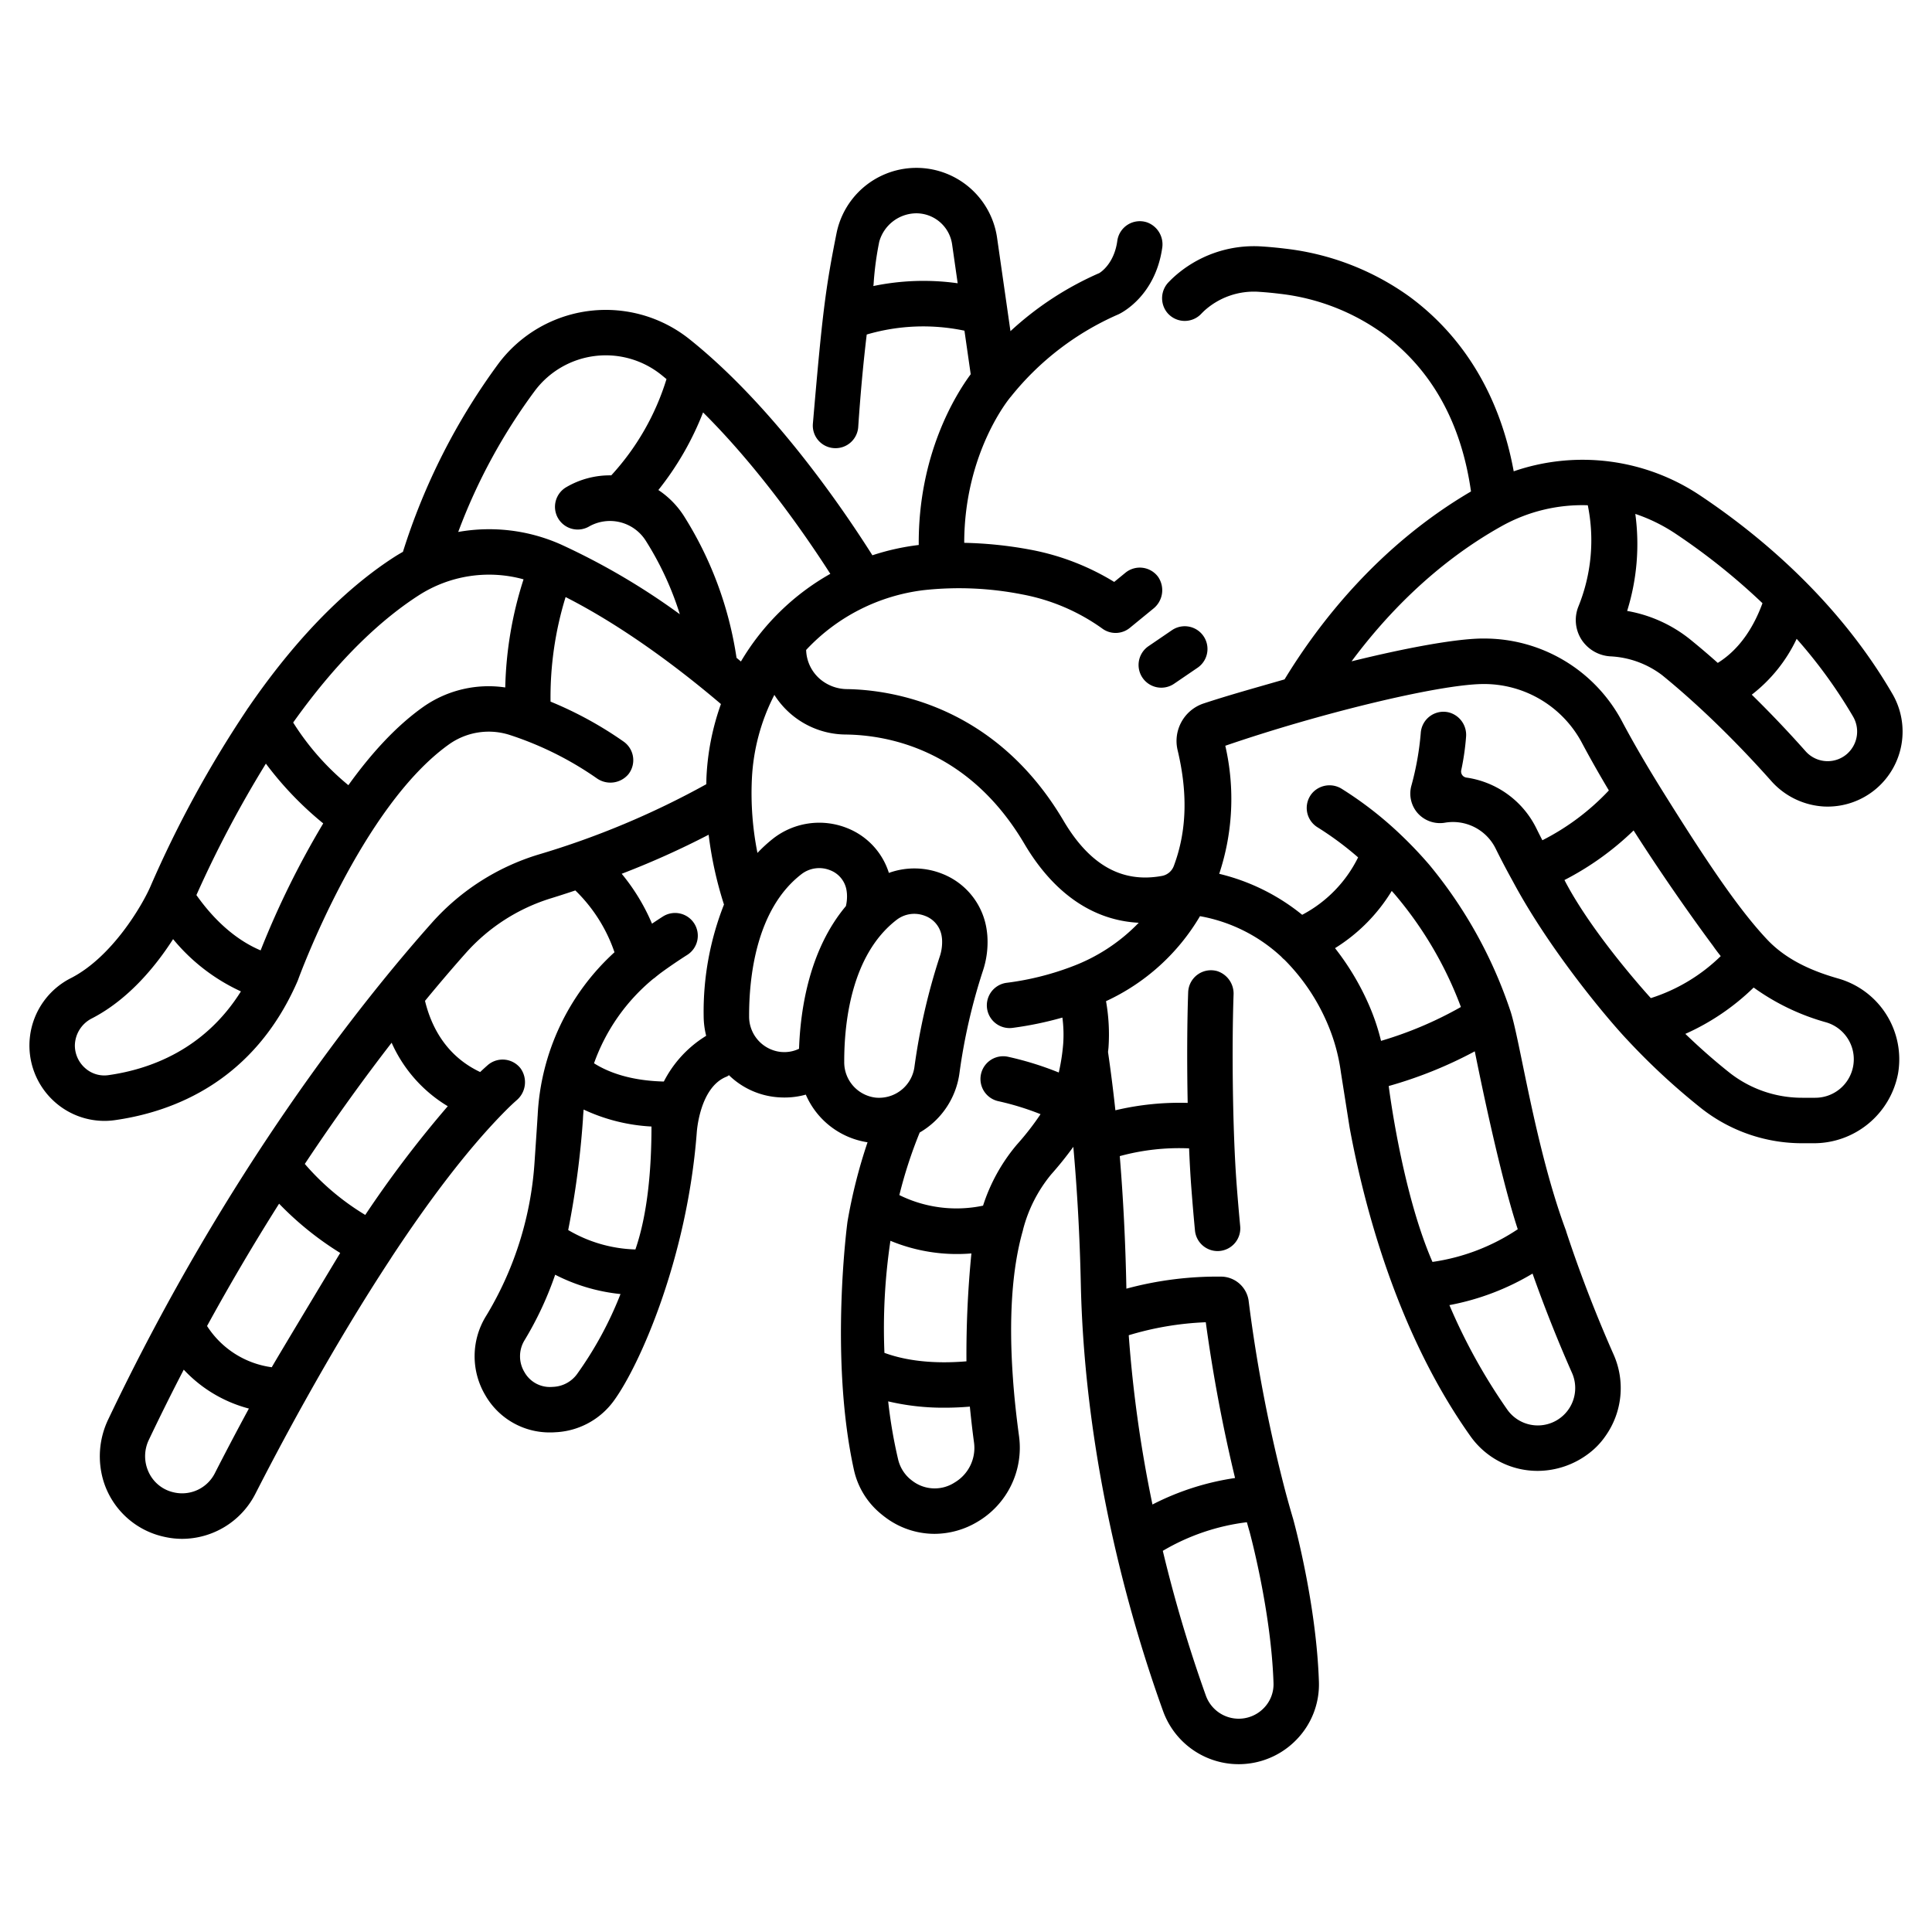 <?xml version="1.0" ?><svg id="outline" viewBox="0 0 340 340" xmlns="http://www.w3.org/2000/svg"><title/><path d="M249.453,143.062a5.258,5.258,0,0,0,4.882,1.71l.1-.016a8.376,8.376,0,0,1,8.764,4.557c.829,1.682,1.843,3.626,3.01,5.735l.008.019c.021.039.044.076.065.114,6.03,11.271,15.6,22.986,19.936,27.647.007.008.017.013.024.021a118.942,118.942,0,0,0,13.184,12.218,28.652,28.652,0,0,0,17.74,6.123h1.871a15.078,15.078,0,0,0,14.989-12.268,14.779,14.779,0,0,0-10.421-16.688c-3.781-1.076-8.864-2.914-12.6-6.876-5.1-5.4-10.864-14.036-18.363-26.049l-.032-.052q-.42-.672-.837-1.351c-.044-.071-.088-.142-.131-.213-2.162-3.518-4.281-7.152-6.167-10.7a27.427,27.427,0,0,0-24.315-14.621c-.173,0-.347,0-.521,0-4.718.088-13.214,1.647-22.784,4.011,5.717-7.7,14.412-17.075,26.345-23.756a29.131,29.131,0,0,1,15.224-3.71,30.967,30.967,0,0,1-1.659,17.84,6.386,6.386,0,0,0,.624,5.911h0a6.519,6.519,0,0,0,5,2.839,16.354,16.354,0,0,1,9.116,3.309c2.23,1.813,4.378,3.693,6.418,5.57.042.039.083.079.127.116,5.082,4.687,9.463,9.346,12.607,12.879a13.4,13.4,0,0,0,9.386,4.554c.2.008.4.013.6.013A13.2,13.2,0,0,0,333,122.054c-9.658-16.6-23.666-28.087-33.717-34.8a37.213,37.213,0,0,0-32.895-4.311c-2.387-13.043-8.656-23.6-18.33-30.73A46.476,46.476,0,0,0,226.2,43.761c-1.33-.165-2.686-.294-4.025-.382a21,21,0,0,0-15.763,5.528c-.254.239-.5.485-.744.736a4.055,4.055,0,0,0-.428,5.161,4,4,0,0,0,6.152.428c.162-.171.331-.338.5-.5a12.977,12.977,0,0,1,9.753-3.371c1.188.078,2.387.193,3.566.339a38.464,38.464,0,0,1,18.1,6.952c8.616,6.35,13.843,15.707,15.559,27.836-16.122,9.454-26.654,22.957-32.81,33.072-4.715,1.369-9.72,2.74-14.251,4.24a6.952,6.952,0,0,0-4,3.448h0a6.931,6.931,0,0,0-.57,4.761c1.731,7.254,1.717,14.026-.663,20.374l-.006.014a2.758,2.758,0,0,1-2.065,1.747c-7.038,1.306-12.733-1.9-17.345-9.713-12.075-20.47-30.494-23.03-38.035-23.158a7.445,7.445,0,0,1-4.752-1.716,7.014,7.014,0,0,1-2.506-5.178,33.875,33.875,0,0,1,20.7-10.524,57.364,57.364,0,0,1,17.343.755,35.313,35.313,0,0,1,14.064,6,3.954,3.954,0,0,0,4.832-.095l4.14-3.388a4.15,4.15,0,0,0,.868-5.6,4,4,0,0,0-5.761-.732l-1.973,1.615a43.473,43.473,0,0,0-14.7-5.665,70.957,70.957,0,0,0-11.693-1.217c.024-15.988,8.05-25.537,8.126-25.625.03-.034.059-.069.087-.1a49.558,49.558,0,0,1,18.855-14.454c.053-.023.105-.047.158-.073.654-.315,6.381-3.3,7.607-11.576a4.114,4.114,0,0,0-2.671-4.57,4,4,0,0,0-5.222,3.26c-.546,4-2.912,5.512-3.168,5.668a55.932,55.932,0,0,0-15.635,10.222l-.555-3.874v-.01l-1.8-12.551a14.341,14.341,0,0,0-28.249-.819c-1.957,9.787-2.514,14.24-4.169,33.579a3.975,3.975,0,0,0,3.724,4.258c.091.006.182.009.272.009a4,4,0,0,0,3.987-3.732q.579-8.643,1.494-16.269a35.317,35.317,0,0,1,17.2-.676l1.1,7.666c-2.559,3.457-9.254,14.043-9.146,30.048l-.068.007a41.935,41.935,0,0,0-8.087,1.806c-5.308-8.4-17.643-26.442-32.269-38.094a23.608,23.608,0,0,0-33.447,4.24,112.848,112.848,0,0,0-16.9,33.243c-.512.29-1.021.591-1.52.912-6.941,4.466-16.026,12.421-25.7,26.521a3.862,3.862,0,0,0-.268.4,196.5,196.5,0,0,0-17.01,31.2c-1.4,3.163-6.618,12.2-13.868,15.953A13.29,13.29,0,0,0,9.76,194.031a13.145,13.145,0,0,0,8.616,3.227,12.964,12.964,0,0,0,1.83-.129c10.443-1.479,24.5-6.916,32.138-24.423.035-.081.068-.165.1-.248.11-.306,11.155-30.65,26.748-41.586a12.061,12.061,0,0,1,10.612-1.5,58.28,58.28,0,0,1,15.181,7.569,4.147,4.147,0,0,0,5.591-.672,4,4,0,0,0-.828-5.76,66.159,66.159,0,0,0-12.861-7.036,59.734,59.734,0,0,1,2.65-18.4c10.835,5.513,21,13.427,27.335,18.826a44.287,44.287,0,0,0-2.541,12.771c-.022.445-.021.892-.033,1.338a147.769,147.769,0,0,1-29.607,12.4,41.111,41.111,0,0,0-18.6,11.886c-12.333,13.844-36.112,43.584-56.988,87.38a15.032,15.032,0,0,0-.872,11.035A14.373,14.373,0,0,0,28.7,270.407l.368.082a14.183,14.183,0,0,0,3,.322,14.523,14.523,0,0,0,12.889-7.955c2.032-3.982,4.965-9.583,8.522-15.977.007-.013.017-.024.024-.037,5.183-9.311,10.339-17.873,15.323-25.447.018-.027.027-.057.044-.084,6.43-9.765,13.411-19.136,20.242-25.984.572-.574,1.174-1.142,1.793-1.691a4.171,4.171,0,0,0,.708-5.618,4,4,0,0,0-5.8-.558c-.445.391-.882.792-1.312,1.2-6-2.831-8.611-8-9.707-12.525,2.713-3.3,5.166-6.151,7.27-8.514a33.113,33.113,0,0,1,14.987-9.562c1.448-.447,2.836-.9,4.2-1.354a27.53,27.53,0,0,1,6.888,10.877A41.531,41.531,0,0,0,94.62,196.294c-.006.114-.02.228-.025.342-.014.333-.25,3.845-.524,7.886a59.714,59.714,0,0,1-8.207,26.536q-.182.306-.354.585a13.448,13.448,0,0,0-.1,13.9,13.035,13.035,0,0,0,11.363,6.542c.212,0,.425,0,.638-.014s.4-.021.614-.035a13.471,13.471,0,0,0,9.962-5.472c4.57-6.221,12.926-25.094,14.624-47.166,0,0,.434-8.085,5.307-9.946a1.961,1.961,0,0,0,.363-.239,13.818,13.818,0,0,0,8.439,3.872c.426.037.85.055,1.271.059h.118a13.849,13.849,0,0,0,3.7-.508,14.166,14.166,0,0,0,10.865,8.387,92.228,92.228,0,0,0-3.528,13.963c-.021.12-3.226,23.953,1.144,43.741a13.847,13.847,0,0,0,4.62,7.587c.311.263.625.512.938.743a14.415,14.415,0,0,0,8.6,2.874A14.811,14.811,0,0,0,172,267.822a15.128,15.128,0,0,0,7.335-15.06q-.725-5.34-1.058-9.941c0-.013,0-.025,0-.038-.779-10.643-.2-19.463,1.727-26.215.017-.062.024-.124.039-.186a25.1,25.1,0,0,1,4.929-9.687,62.186,62.186,0,0,0,3.915-4.873c.689,7.679,1.136,15.727,1.318,24.1.709,32.564,9.378,61.1,14.482,75.214a14.145,14.145,0,0,0,23.471,5.018,13.909,13.909,0,0,0,3.947-10.21c-.45-13.7-4.348-27.964-4.536-28.643-.453-1.52-.891-3.08-1.319-4.669-.008-.033-.016-.065-.026-.1a263.064,263.064,0,0,1-6.5-33.726,4.941,4.941,0,0,0-4.655-4.139,61.181,61.181,0,0,0-16.834,2.115l-.01-.008c-.155-8.064-.548-15.851-1.164-23.316a39.692,39.692,0,0,1,12.2-1.364c.1,2.471.234,4.824.394,6.938.187,2.469.4,5,.64,7.512a4,4,0,0,0,3.977,3.623c.126,0,.254-.006.382-.018a4,4,0,0,0,3.6-4.359c-.233-2.466-.444-4.942-.627-7.36-.734-9.722-.85-24.523-.541-33.344a4.154,4.154,0,0,0-2.881-4.186,4.015,4.015,0,0,0-5.106,3.7c-.187,5.152-.228,12.371-.087,19.492a48.934,48.934,0,0,0-12.723,1.3q-.569-5.255-1.295-10.256c.026-.253.058-.5.081-.756a33.452,33.452,0,0,0-.434-8.191,37.363,37.363,0,0,0,16.538-14.958A28.374,28.374,0,0,1,225.5,168.38a3.892,3.892,0,0,0,.546.521,35.713,35.713,0,0,1,7.613,11.351,32.748,32.748,0,0,1,2.313,8.44s1.534,9.727,1.543,9.774c2.617,14.143,8.5,36.331,21.264,54.285a14.463,14.463,0,0,0,11.811,6.1,14.93,14.93,0,0,0,9.053-3.1,13.178,13.178,0,0,0,2.852-2.974,14.577,14.577,0,0,0,1.477-14.394c-2.564-5.792-5.559-13.2-8.338-21.631-.015-.054-.02-.109-.04-.162-5.476-14.668-8.184-34.182-9.862-38.9a80.011,80.011,0,0,0-14.184-25.484,72.14,72.14,0,0,0-5.135-5.394c-.028-.025-.052-.053-.08-.077a64.858,64.858,0,0,0-10.138-7.871,4.065,4.065,0,0,0-5.1.529,4.005,4.005,0,0,0,.756,6.191,55.98,55.98,0,0,1,7.153,5.3,22.792,22.792,0,0,1-9.842,10.106,36.727,36.727,0,0,0-14.6-7.213,41.764,41.764,0,0,0,1.07-22.537c16.545-5.683,37.275-10.714,45.15-10.86a19.516,19.516,0,0,1,17.625,10.375c1.477,2.777,3.079,5.587,4.726,8.349a42.277,42.277,0,0,1-11.7,8.768c-.379-.733-.736-1.437-1.06-2.1a16.3,16.3,0,0,0-12.337-8.936,1.08,1.08,0,0,1-.879-1.309,43.845,43.845,0,0,0,.845-5.848,4.089,4.089,0,0,0-2.935-4.283,4,4,0,0,0-5.035,3.581,50.5,50.5,0,0,1-1.648,9.275,5.223,5.223,0,0,0,1.068,4.808ZM153.693,50.34c.014-.086.026-.177.04-.263a55.074,55.074,0,0,1,1-7.539,6.83,6.83,0,0,1,6.545-5,6.37,6.37,0,0,1,6.274,5.44l.984,6.872A43.312,43.312,0,0,0,153.693,50.34ZM37.832,259.219a6.458,6.458,0,0,1-7.074,3.451l-.263-.059a6.349,6.349,0,0,1-4.293-3.454,6.631,6.631,0,0,1-.014-5.754q3.041-6.39,6.15-12.365A24.019,24.019,0,0,0,43.8,247.883C41.39,252.332,39.359,256.227,37.832,259.219ZM47.9,240.484l-.074.128a16.075,16.075,0,0,1-11.388-7.257c4.009-7.326,8.258-14.54,12.679-21.526A55.506,55.506,0,0,0,59.873,220.5C59.811,220.592,48.8,238.88,47.9,240.484Zm30.9-45.808a196.318,196.318,0,0,0-14.522,19.132,43.936,43.936,0,0,1-10.637-8.975c5.426-8.175,10.606-15.291,15.28-21.33A24.758,24.758,0,0,0,78.8,194.676Zm140.628,73.211c.154.535.3,1.088.46,1.615.038.138,3.811,13.969,4.229,26.7a5.973,5.973,0,0,1-1.7,4.383,6.144,6.144,0,0,1-10.2-2.174,244.838,244.838,0,0,1-7.582-25.489A38.17,38.17,0,0,1,219.425,267.887Zm-7.231-35.194a276.984,276.984,0,0,0,5.152,27.413,46.5,46.5,0,0,0-14.535,4.662,226.526,226.526,0,0,1-4.175-29.789A54.151,54.151,0,0,1,212.194,232.693ZM19.085,189.208a5.051,5.051,0,0,1-4.078-1.218,5.316,5.316,0,0,1-1.832-4.015,5.441,5.441,0,0,1,3.046-4.78c6.558-3.4,11.345-9.409,14.241-13.926a33.588,33.588,0,0,0,11.936,9.2C35.983,184.7,26.428,188.168,19.085,189.208Zm26.78-21.954c-4.972-2.11-8.72-6.08-11.3-9.737a197.858,197.858,0,0,1,12.226-23.131,59.525,59.525,0,0,0,10.092,10.52A153.964,153.964,0,0,0,45.865,167.254Zm43.051-46.273a20,20,0,0,0-14.32,3.341c-4.947,3.47-9.41,8.454-13.287,13.858a45.769,45.769,0,0,1-9.716-11.027c8.4-11.813,16.147-18.56,22.124-22.4a22.841,22.841,0,0,1,18.419-2.8A66.683,66.683,0,0,0,88.916,120.981Zm9.715-25.2A31.061,31.061,0,0,0,80.64,93.615,100.723,100.723,0,0,1,94.182,68.7a15.607,15.607,0,0,1,22.09-2.819c.342.272.68.553,1.02.833a44.257,44.257,0,0,1-9.719,16.941A15.161,15.161,0,0,0,99.715,85.7a4,4,0,1,0,4.009,6.922,7.451,7.451,0,0,1,9.89,2.488,54.5,54.5,0,0,1,6.023,12.985A121.282,121.282,0,0,0,98.631,95.78Zm2.909,146.05a5.489,5.489,0,0,1-4.059,2.225l-.442.026a5.123,5.123,0,0,1-4.738-2.6,5.4,5.4,0,0,1,.028-5.651,59.625,59.625,0,0,0,5.371-11.5,32.351,32.351,0,0,0,11.5,3.4A64.58,64.58,0,0,1,101.54,241.83Zm10.281-21.947a24.645,24.645,0,0,1-11.83-3.418c.01-.043.019-.088.028-.132a155.933,155.933,0,0,0,2.569-19.351v-.015c.025-.57.069-1.139.123-1.706a32.022,32.022,0,0,0,11.938,2.988C114.649,206.021,113.92,213.808,111.821,219.883Zm12.011-41.06a14.363,14.363,0,0,0,.442,3.454c-.294.193-.595.383-.882.58a20.24,20.24,0,0,0-6.567,7.474c-6.01-.145-9.906-1.7-12.287-3.212a34.048,34.048,0,0,1,10.41-14.855,3.963,3.963,0,0,0,.526-.407c.3-.238.6-.481.912-.709,1.455-1.061,2.983-2.1,4.544-3.094a4,4,0,1,0-4.289-6.753c-.641.408-1.27.829-1.9,1.25a35.6,35.6,0,0,0-5.332-8.781,149.5,149.5,0,0,0,15.3-6.873,66.186,66.186,0,0,0,2.7,12.286A51.353,51.353,0,0,0,123.832,178.823Zm5.784-63.059A64.493,64.493,0,0,0,120.353,90.8a15.512,15.512,0,0,0-4.491-4.565,52.341,52.341,0,0,0,7.867-13.656c9.891,9.83,18.075,21.67,22.393,28.406a42.586,42.586,0,0,0-15.731,15.427C130.132,116.193,129.885,115.985,129.616,115.764Zm11,68.8a5.912,5.912,0,0,1-2.506.587h-.05q-.332,0-.674-.03a6.26,6.26,0,0,1-5.556-6.308c-.013-6.658,1.164-18.754,9.193-24.959a5.119,5.119,0,0,1,5.089-.7,4.56,4.56,0,0,1,2.873,3.586c.024.161.044.326.059.5a7.379,7.379,0,0,1-.18,2.216C142.469,167.074,140.867,177.46,140.618,184.559Zm14.235,8.631H154.8q-.333,0-.673-.03a6.259,6.259,0,0,1-5.557-6.308c-.013-6.658,1.164-18.754,9.192-24.959a5.108,5.108,0,0,1,3.135-1.08,5.222,5.222,0,0,1,1.955.383,4.56,4.56,0,0,1,2.873,3.584v0c.025.161.044.326.059.495a8.061,8.061,0,0,1-.441,3.168,110.664,110.664,0,0,0-4.409,19.253A6.276,6.276,0,0,1,154.853,193.19Zm.791,44.89,0-.09a104.322,104.322,0,0,1,1.058-19.636,30.6,30.6,0,0,0,14.251,2.223,181.22,181.22,0,0,0-.872,18.987C165.921,239.922,160.481,239.855,155.644,238.08Zm12.284,22.858a6.464,6.464,0,0,1-7.332-.315c-.175-.13-.349-.269-.519-.412a6.537,6.537,0,0,1-2.033-3.44,84.929,84.929,0,0,1-1.736-10.159,42.271,42.271,0,0,0,9.911,1.115c1.583,0,3.081-.076,4.46-.191.206,2.051.438,4.138.732,6.3A7.07,7.07,0,0,1,167.928,260.938Zm20.7-90.843c-.072.029-.146.052-.215.084a49.748,49.748,0,0,1-11.263,2.773,4,4,0,0,0,.523,7.966,4.18,4.18,0,0,0,.532-.035,61.122,61.122,0,0,0,8.761-1.814,22.942,22.942,0,0,1,.142,4.6,34.874,34.874,0,0,1-.78,5.07,55.954,55.954,0,0,0-8.963-2.778,4,4,0,0,0-1.7,7.817,48.008,48.008,0,0,1,7.457,2.294,48.347,48.347,0,0,1-4.165,5.353,31.6,31.6,0,0,0-5.954,10.745,22.714,22.714,0,0,1-14.73-1.861,79.621,79.621,0,0,1,3.581-11.01,14.3,14.3,0,0,0,7.017-10.6,101.959,101.959,0,0,1,4.076-17.769,15.981,15.981,0,0,0,.807-6.327q-.043-.509-.116-1v0a12.5,12.5,0,0,0-7.8-9.83,13.219,13.219,0,0,0-9.408-.161,12.5,12.5,0,0,0-7.334-7.884,13.214,13.214,0,0,0-12.97,1.787A25.622,25.622,0,0,0,133.3,150.1a53.548,53.548,0,0,1-.98-13.037,36.027,36.027,0,0,1,3.956-14.775,14.971,14.971,0,0,0,12.582,6.977c7.553.095,21.676,2.72,31.412,19.226,5.174,8.769,12.127,13.494,20.127,13.9A31.724,31.724,0,0,1,188.632,170.1Zm81.078,54.032c2.374,6.708,4.808,12.652,6.952,17.493a6.581,6.581,0,0,1-11.36,6.5,101.025,101.025,0,0,1-10.224-18.447A44.418,44.418,0,0,0,269.71,224.127Zm-2.613-7.8a36.246,36.246,0,0,1-15,5.744c-5.411-12.406-7.682-30.862-7.7-30.954a75.007,75.007,0,0,0,15.145-6.106C259.57,185.1,263.574,205.587,267.1,216.323ZM244.924,156.79c.185.21.373.412.555.625a66.457,66.457,0,0,1,11.616,19.8,66.843,66.843,0,0,1-14.056,5.961,38.206,38.206,0,0,0-2.05-6.141,45.958,45.958,0,0,0-6.047-10.175A30.528,30.528,0,0,0,244.924,156.79Zm63.69,17a40.222,40.222,0,0,0,12.8,6.137,6.774,6.774,0,0,1-1.949,13.261h-2.3a20.629,20.629,0,0,1-12.774-4.394c-2.776-2.2-5.361-4.5-7.8-6.848A41.315,41.315,0,0,0,308.614,173.792Zm-21.128-27.647c6.807,10.671,13.242,19.323,13.98,20.311.407.592.835,1.154,1.272,1.7.028.035.052.073.081.109a31.1,31.1,0,0,1-12.3,7.389c-.238-.266-10.272-11.237-15.2-20.781A50.953,50.953,0,0,0,287.486,146.145ZM302.3,116.66c-1.535-1.364-3.121-2.721-4.75-4.045a24.4,24.4,0,0,0-11.2-5.1,39.428,39.428,0,0,0,1.438-17.075,29.808,29.808,0,0,1,7.065,3.468,113.978,113.978,0,0,1,15.314,12.246C308.78,109.939,306.4,114.113,302.3,116.66Zm22.93,15.848a5.185,5.185,0,0,1-7.46-.284c-2.48-2.794-5.726-6.288-9.487-9.972a26.969,26.969,0,0,0,7.9-9.83,86.869,86.869,0,0,1,9.911,13.656A5.229,5.229,0,0,1,325.225,132.508Z"/><path d="M201.065,119.275a4,4,0,0,0,5.559,1.051l4.126-2.813a4,4,0,0,0-4.508-6.61l-4.126,2.814A4,4,0,0,0,201.065,119.275Z"/></svg>
